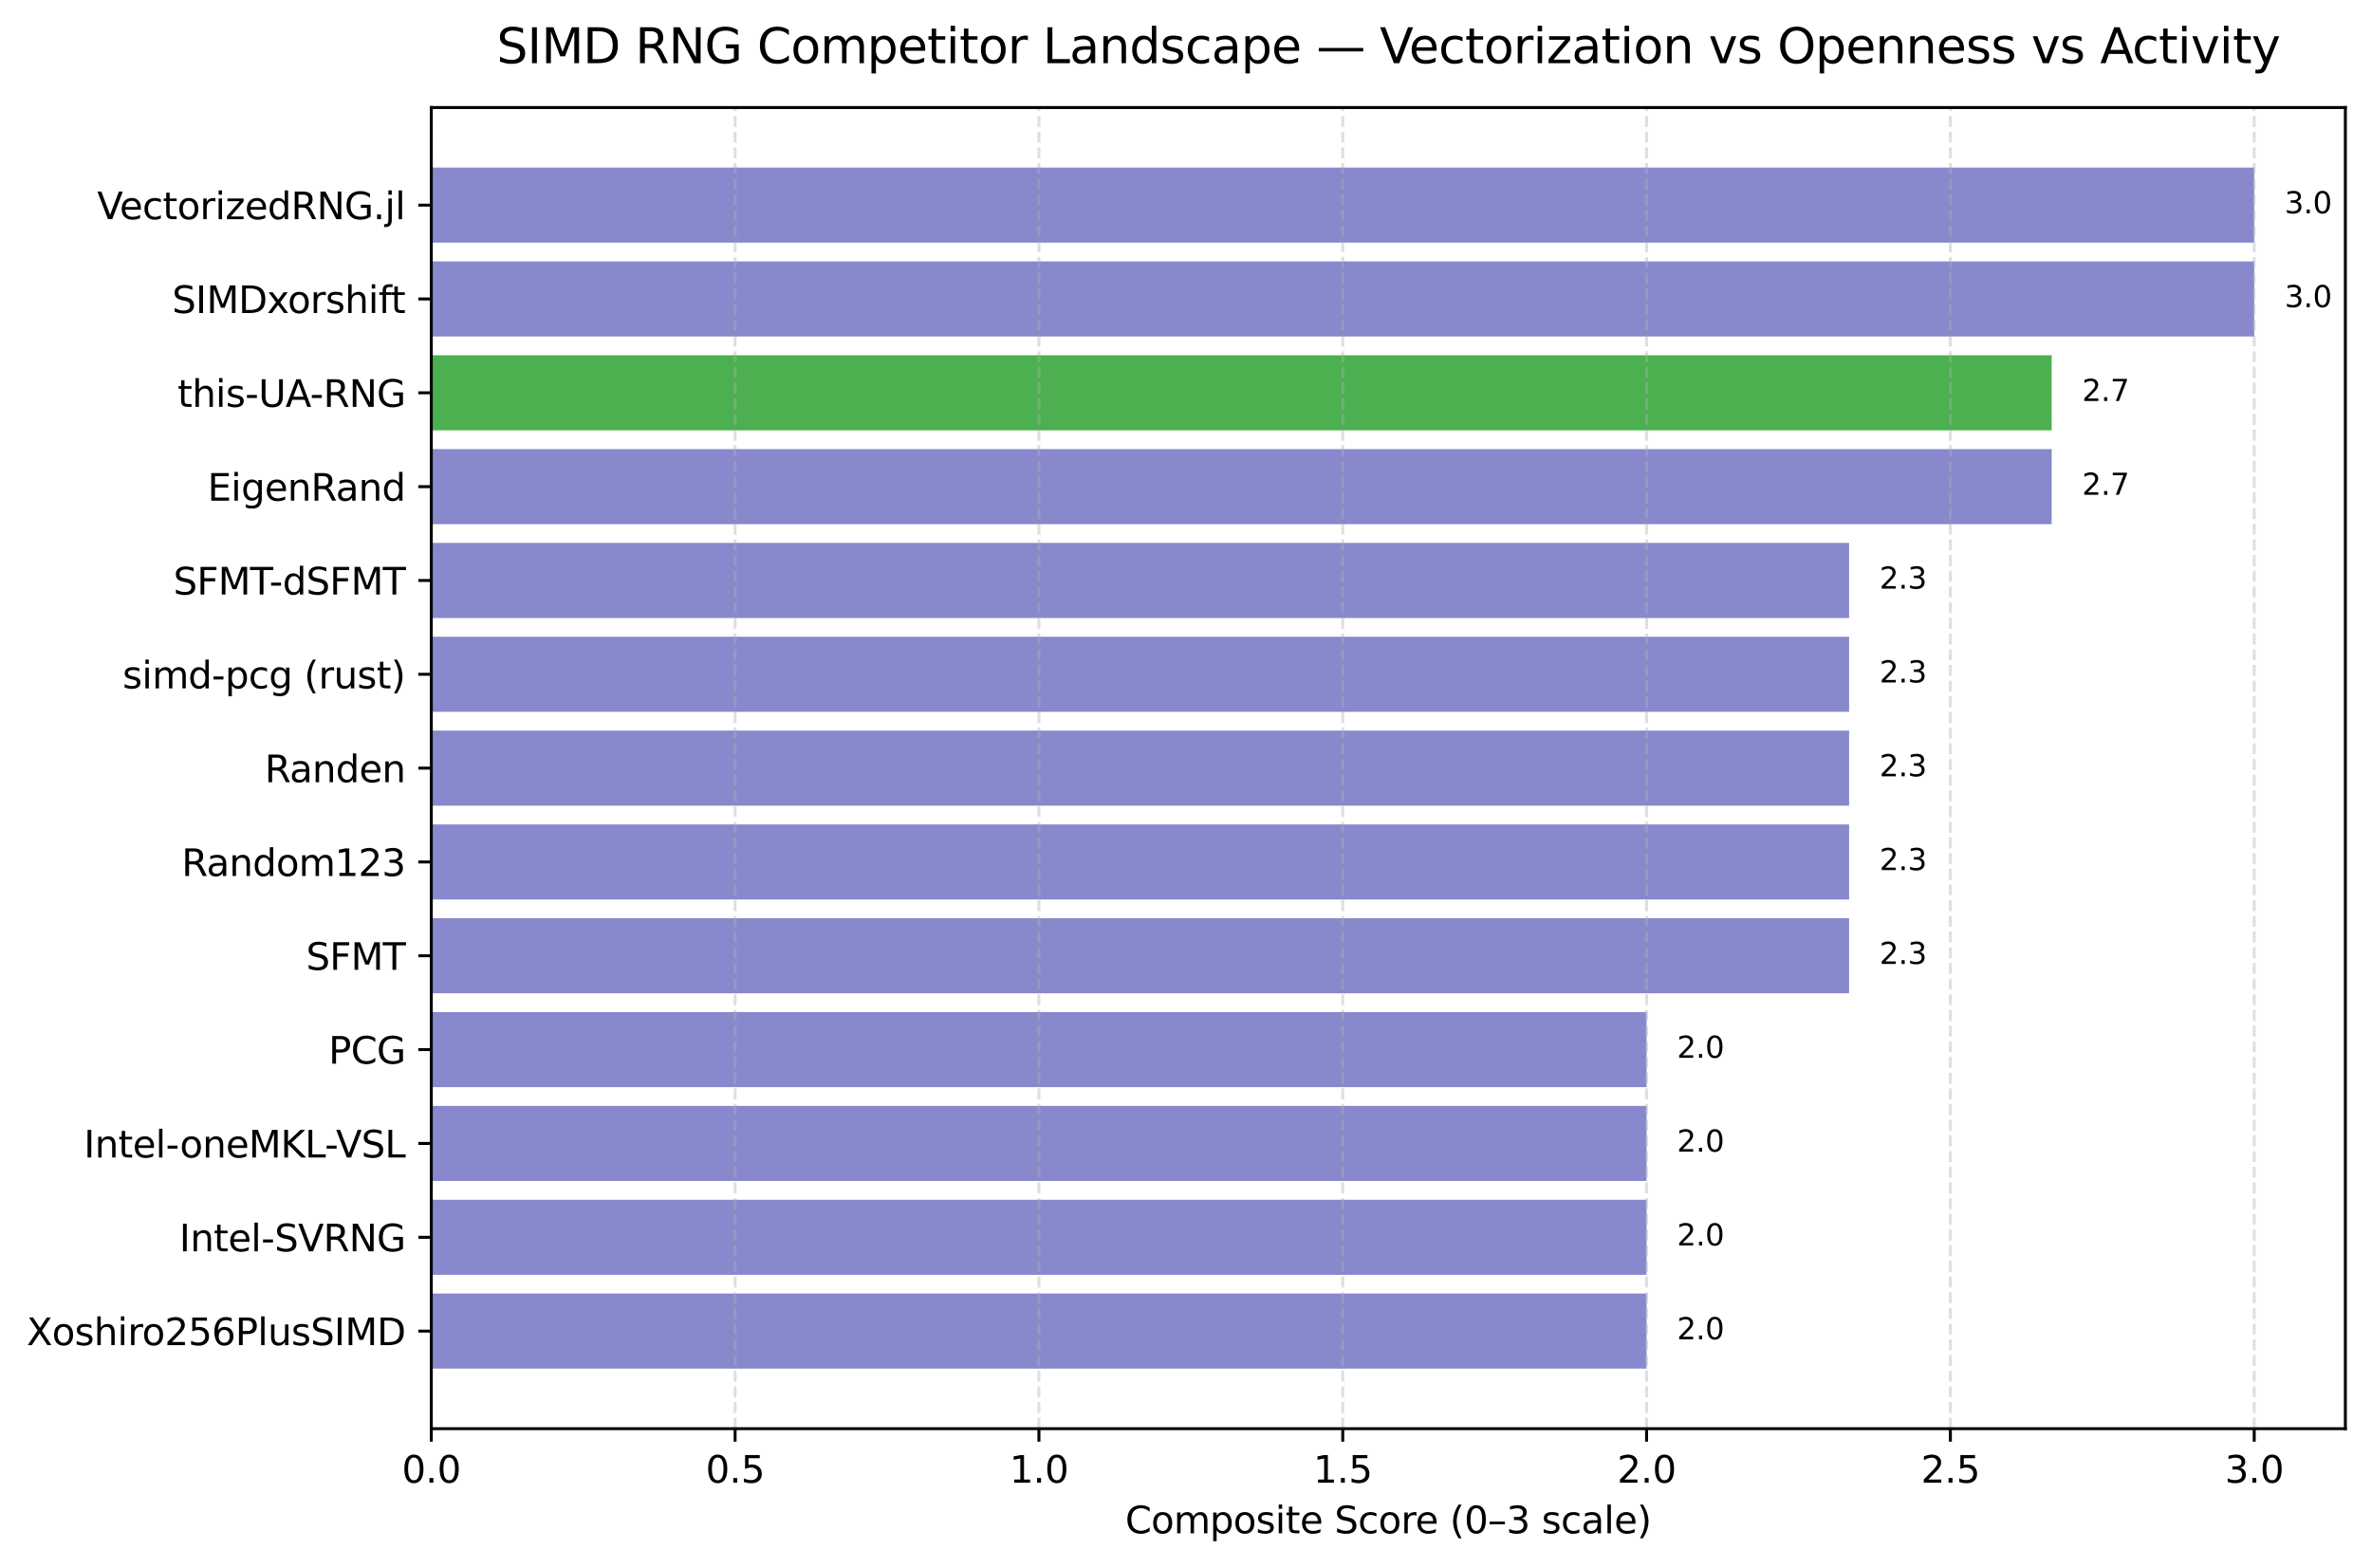 <?xml version="1.0" encoding="utf-8" standalone="no"?>
<!DOCTYPE svg PUBLIC "-//W3C//DTD SVG 1.1//EN"
  "http://www.w3.org/Graphics/SVG/1.1/DTD/svg11.dtd">
<svg xmlns:xlink="http://www.w3.org/1999/xlink" width="641.107pt" height="423.794pt" viewBox="0 0 641.107 423.794" xmlns="http://www.w3.org/2000/svg" version="1.1">
 <defs>
  <style type="text/css">*{stroke-linejoin: round; stroke-linecap: butt}</style>
 </defs>
 <g id="figure_1">
  <g id="patch_1">
   <path d="M 0 423.794 
L 641.107 423.794 
L 641.107 0 
L 0 0 
z
" style="fill: #ffffff"/>
  </g>
  <g id="axes_1">
   <g id="patch_2">
    <path d="M 116.567 386.238 
L 633.907 386.238 
L 633.907 29.078 
L 116.567 29.078 
z
" style="fill: #ffffff"/>
   </g>
   <g id="patch_3">
    <path d="M 116.567 370.003 
L 445.037 370.003 
L 445.037 349.71 
L 116.567 349.71 
z
" clip-path="url(#pe019b716e3)" style="fill: #8888cc"/>
   </g>
   <g id="patch_4">
    <path d="M 116.567 344.637 
L 445.037 344.637 
L 445.037 324.344 
L 116.567 324.344 
z
" clip-path="url(#pe019b716e3)" style="fill: #8888cc"/>
   </g>
   <g id="patch_5">
    <path d="M 116.567 319.27 
L 445.037 319.27 
L 445.037 298.977 
L 116.567 298.977 
z
" clip-path="url(#pe019b716e3)" style="fill: #8888cc"/>
   </g>
   <g id="patch_6">
    <path d="M 116.567 293.904 
L 445.037 293.904 
L 445.037 273.611 
L 116.567 273.611 
z
" clip-path="url(#pe019b716e3)" style="fill: #8888cc"/>
   </g>
   <g id="patch_7">
    <path d="M 116.567 268.538 
L 499.782 268.538 
L 499.782 248.244 
L 116.567 248.244 
z
" clip-path="url(#pe019b716e3)" style="fill: #8888cc"/>
   </g>
   <g id="patch_8">
    <path d="M 116.567 243.171 
L 499.782 243.171 
L 499.782 222.878 
L 116.567 222.878 
z
" clip-path="url(#pe019b716e3)" style="fill: #8888cc"/>
   </g>
   <g id="patch_9">
    <path d="M 116.567 217.805 
L 499.782 217.805 
L 499.782 197.511 
L 116.567 197.511 
z
" clip-path="url(#pe019b716e3)" style="fill: #8888cc"/>
   </g>
   <g id="patch_10">
    <path d="M 116.567 192.438 
L 499.782 192.438 
L 499.782 172.145 
L 116.567 172.145 
z
" clip-path="url(#pe019b716e3)" style="fill: #8888cc"/>
   </g>
   <g id="patch_11">
    <path d="M 116.567 167.072 
L 499.782 167.072 
L 499.782 146.778 
L 116.567 146.778 
z
" clip-path="url(#pe019b716e3)" style="fill: #8888cc"/>
   </g>
   <g id="patch_12">
    <path d="M 116.567 141.705 
L 554.527 141.705 
L 554.527 121.412 
L 116.567 121.412 
z
" clip-path="url(#pe019b716e3)" style="fill: #8888cc"/>
   </g>
   <g id="patch_13">
    <path d="M 116.567 116.339 
L 554.527 116.339 
L 554.527 96.045 
L 116.567 96.045 
z
" clip-path="url(#pe019b716e3)" style="fill: #4caf50"/>
   </g>
   <g id="patch_14">
    <path d="M 116.567 90.972 
L 609.272 90.972 
L 609.272 70.679 
L 116.567 70.679 
z
" clip-path="url(#pe019b716e3)" style="fill: #8888cc"/>
   </g>
   <g id="patch_15">
    <path d="M 116.567 65.606 
L 609.272 65.606 
L 609.272 45.313 
L 116.567 45.313 
z
" clip-path="url(#pe019b716e3)" style="fill: #8888cc"/>
   </g>
   <g id="matplotlib.axis_1">
    <g id="xtick_1">
     <g id="line2d_1">
      <path d="M 116.567 386.238 
L 116.567 29.078 
" clip-path="url(#pe019b716e3)" style="fill: none; stroke-dasharray: 2.96,1.28; stroke-dashoffset: 0; stroke: #b0b0b0; stroke-opacity: 0.4; stroke-width: 0.8"/>
     </g>
     <g id="line2d_2">
      <defs>
       <path id="m64409998f7" d="M 0 0 
L 0 3.5 
" style="stroke: #000000; stroke-width: 0.8"/>
      </defs>
      <g>
       <use xlink:href="#m64409998f7" x="116.567" y="386.238" style="stroke: #000000; stroke-width: 0.8"/>
      </g>
     </g>
     <g id="text_1">
      <!-- 0.0 -->
      <g transform="translate(108.616 400.836) scale(0.1 -0.1)">
       <defs>
        <path id="DejaVuSans-30" d="M 2034 4250 
Q 1547 4250 1301 3770 
Q 1056 3291 1056 2328 
Q 1056 1369 1301 889 
Q 1547 409 2034 409 
Q 2525 409 2770 889 
Q 3016 1369 3016 2328 
Q 3016 3291 2770 3770 
Q 2525 4250 2034 4250 
z
M 2034 4750 
Q 2819 4750 3233 4129 
Q 3647 3509 3647 2328 
Q 3647 1150 3233 529 
Q 2819 -91 2034 -91 
Q 1250 -91 836 529 
Q 422 1150 422 2328 
Q 422 3509 836 4129 
Q 1250 4750 2034 4750 
z
" transform="scale(0.016)"/>
        <path id="DejaVuSans-2e" d="M 684 794 
L 1344 794 
L 1344 0 
L 684 0 
L 684 794 
z
" transform="scale(0.016)"/>
       </defs>
       <use xlink:href="#DejaVuSans-30"/>
       <use xlink:href="#DejaVuSans-2e" transform="translate(63.623 0)"/>
       <use xlink:href="#DejaVuSans-30" transform="translate(95.41 0)"/>
      </g>
     </g>
    </g>
    <g id="xtick_2">
     <g id="line2d_3">
      <path d="M 198.685 386.238 
L 198.685 29.078 
" clip-path="url(#pe019b716e3)" style="fill: none; stroke-dasharray: 2.96,1.28; stroke-dashoffset: 0; stroke: #b0b0b0; stroke-opacity: 0.4; stroke-width: 0.8"/>
     </g>
     <g id="line2d_4">
      <g>
       <use xlink:href="#m64409998f7" x="198.685" y="386.238" style="stroke: #000000; stroke-width: 0.8"/>
      </g>
     </g>
     <g id="text_2">
      <!-- 0.5 -->
      <g transform="translate(190.733 400.836) scale(0.1 -0.1)">
       <defs>
        <path id="DejaVuSans-35" d="M 691 4666 
L 3169 4666 
L 3169 4134 
L 1269 4134 
L 1269 2991 
Q 1406 3038 1543 3061 
Q 1681 3084 1819 3084 
Q 2600 3084 3056 2656 
Q 3513 2228 3513 1497 
Q 3513 744 3044 326 
Q 2575 -91 1722 -91 
Q 1428 -91 1123 -41 
Q 819 9 494 109 
L 494 744 
Q 775 591 1075 516 
Q 1375 441 1709 441 
Q 2250 441 2565 725 
Q 2881 1009 2881 1497 
Q 2881 1984 2565 2268 
Q 2250 2553 1709 2553 
Q 1456 2553 1204 2497 
Q 953 2441 691 2322 
L 691 4666 
z
" transform="scale(0.016)"/>
       </defs>
       <use xlink:href="#DejaVuSans-30"/>
       <use xlink:href="#DejaVuSans-2e" transform="translate(63.623 0)"/>
       <use xlink:href="#DejaVuSans-35" transform="translate(95.41 0)"/>
      </g>
     </g>
    </g>
    <g id="xtick_3">
     <g id="line2d_5">
      <path d="M 280.802 386.238 
L 280.802 29.078 
" clip-path="url(#pe019b716e3)" style="fill: none; stroke-dasharray: 2.96,1.28; stroke-dashoffset: 0; stroke: #b0b0b0; stroke-opacity: 0.4; stroke-width: 0.8"/>
     </g>
     <g id="line2d_6">
      <g>
       <use xlink:href="#m64409998f7" x="280.802" y="386.238" style="stroke: #000000; stroke-width: 0.8"/>
      </g>
     </g>
     <g id="text_3">
      <!-- 1.0 -->
      <g transform="translate(272.851 400.836) scale(0.1 -0.1)">
       <defs>
        <path id="DejaVuSans-31" d="M 794 531 
L 1825 531 
L 1825 4091 
L 703 3866 
L 703 4441 
L 1819 4666 
L 2450 4666 
L 2450 531 
L 3481 531 
L 3481 0 
L 794 0 
L 794 531 
z
" transform="scale(0.016)"/>
       </defs>
       <use xlink:href="#DejaVuSans-31"/>
       <use xlink:href="#DejaVuSans-2e" transform="translate(63.623 0)"/>
       <use xlink:href="#DejaVuSans-30" transform="translate(95.41 0)"/>
      </g>
     </g>
    </g>
    <g id="xtick_4">
     <g id="line2d_7">
      <path d="M 362.92 386.238 
L 362.92 29.078 
" clip-path="url(#pe019b716e3)" style="fill: none; stroke-dasharray: 2.96,1.28; stroke-dashoffset: 0; stroke: #b0b0b0; stroke-opacity: 0.4; stroke-width: 0.8"/>
     </g>
     <g id="line2d_8">
      <g>
       <use xlink:href="#m64409998f7" x="362.92" y="386.238" style="stroke: #000000; stroke-width: 0.8"/>
      </g>
     </g>
     <g id="text_4">
      <!-- 1.5 -->
      <g transform="translate(354.968 400.836) scale(0.1 -0.1)">
       <use xlink:href="#DejaVuSans-31"/>
       <use xlink:href="#DejaVuSans-2e" transform="translate(63.623 0)"/>
       <use xlink:href="#DejaVuSans-35" transform="translate(95.41 0)"/>
      </g>
     </g>
    </g>
    <g id="xtick_5">
     <g id="line2d_9">
      <path d="M 445.037 386.238 
L 445.037 29.078 
" clip-path="url(#pe019b716e3)" style="fill: none; stroke-dasharray: 2.96,1.28; stroke-dashoffset: 0; stroke: #b0b0b0; stroke-opacity: 0.4; stroke-width: 0.8"/>
     </g>
     <g id="line2d_10">
      <g>
       <use xlink:href="#m64409998f7" x="445.037" y="386.238" style="stroke: #000000; stroke-width: 0.8"/>
      </g>
     </g>
     <g id="text_5">
      <!-- 2.0 -->
      <g transform="translate(437.085 400.836) scale(0.1 -0.1)">
       <defs>
        <path id="DejaVuSans-32" d="M 1228 531 
L 3431 531 
L 3431 0 
L 469 0 
L 469 531 
Q 828 903 1448 1529 
Q 2069 2156 2228 2338 
Q 2531 2678 2651 2914 
Q 2772 3150 2772 3378 
Q 2772 3750 2511 3984 
Q 2250 4219 1831 4219 
Q 1534 4219 1204 4116 
Q 875 4013 500 3803 
L 500 4441 
Q 881 4594 1212 4672 
Q 1544 4750 1819 4750 
Q 2544 4750 2975 4387 
Q 3406 4025 3406 3419 
Q 3406 3131 3298 2873 
Q 3191 2616 2906 2266 
Q 2828 2175 2409 1742 
Q 1991 1309 1228 531 
z
" transform="scale(0.016)"/>
       </defs>
       <use xlink:href="#DejaVuSans-32"/>
       <use xlink:href="#DejaVuSans-2e" transform="translate(63.623 0)"/>
       <use xlink:href="#DejaVuSans-30" transform="translate(95.41 0)"/>
      </g>
     </g>
    </g>
    <g id="xtick_6">
     <g id="line2d_11">
      <path d="M 527.154 386.238 
L 527.154 29.078 
" clip-path="url(#pe019b716e3)" style="fill: none; stroke-dasharray: 2.96,1.28; stroke-dashoffset: 0; stroke: #b0b0b0; stroke-opacity: 0.4; stroke-width: 0.8"/>
     </g>
     <g id="line2d_12">
      <g>
       <use xlink:href="#m64409998f7" x="527.154" y="386.238" style="stroke: #000000; stroke-width: 0.8"/>
      </g>
     </g>
     <g id="text_6">
      <!-- 2.5 -->
      <g transform="translate(519.203 400.836) scale(0.1 -0.1)">
       <use xlink:href="#DejaVuSans-32"/>
       <use xlink:href="#DejaVuSans-2e" transform="translate(63.623 0)"/>
       <use xlink:href="#DejaVuSans-35" transform="translate(95.41 0)"/>
      </g>
     </g>
    </g>
    <g id="xtick_7">
     <g id="line2d_13">
      <path d="M 609.272 386.238 
L 609.272 29.078 
" clip-path="url(#pe019b716e3)" style="fill: none; stroke-dasharray: 2.96,1.28; stroke-dashoffset: 0; stroke: #b0b0b0; stroke-opacity: 0.4; stroke-width: 0.8"/>
     </g>
     <g id="line2d_14">
      <g>
       <use xlink:href="#m64409998f7" x="609.272" y="386.238" style="stroke: #000000; stroke-width: 0.8"/>
      </g>
     </g>
     <g id="text_7">
      <!-- 3.0 -->
      <g transform="translate(601.32 400.836) scale(0.1 -0.1)">
       <defs>
        <path id="DejaVuSans-33" d="M 2597 2516 
Q 3050 2419 3304 2112 
Q 3559 1806 3559 1356 
Q 3559 666 3084 287 
Q 2609 -91 1734 -91 
Q 1441 -91 1130 -33 
Q 819 25 488 141 
L 488 750 
Q 750 597 1062 519 
Q 1375 441 1716 441 
Q 2309 441 2620 675 
Q 2931 909 2931 1356 
Q 2931 1769 2642 2001 
Q 2353 2234 1838 2234 
L 1294 2234 
L 1294 2753 
L 1863 2753 
Q 2328 2753 2575 2939 
Q 2822 3125 2822 3475 
Q 2822 3834 2567 4026 
Q 2313 4219 1838 4219 
Q 1578 4219 1281 4162 
Q 984 4106 628 3988 
L 628 4550 
Q 988 4650 1302 4700 
Q 1616 4750 1894 4750 
Q 2613 4750 3031 4423 
Q 3450 4097 3450 3541 
Q 3450 3153 3228 2886 
Q 3006 2619 2597 2516 
z
" transform="scale(0.016)"/>
       </defs>
       <use xlink:href="#DejaVuSans-33"/>
       <use xlink:href="#DejaVuSans-2e" transform="translate(63.623 0)"/>
       <use xlink:href="#DejaVuSans-30" transform="translate(95.41 0)"/>
      </g>
     </g>
    </g>
    <g id="text_8">
     <!-- Composite Score (0–3 scale) -->
     <g transform="translate(304.135 414.515) scale(0.1 -0.1)">
      <defs>
       <path id="DejaVuSans-43" d="M 4122 4306 
L 4122 3641 
Q 3803 3938 3442 4084 
Q 3081 4231 2675 4231 
Q 1875 4231 1450 3742 
Q 1025 3253 1025 2328 
Q 1025 1406 1450 917 
Q 1875 428 2675 428 
Q 3081 428 3442 575 
Q 3803 722 4122 1019 
L 4122 359 
Q 3791 134 3420 21 
Q 3050 -91 2638 -91 
Q 1578 -91 968 557 
Q 359 1206 359 2328 
Q 359 3453 968 4101 
Q 1578 4750 2638 4750 
Q 3056 4750 3426 4639 
Q 3797 4528 4122 4306 
z
" transform="scale(0.016)"/>
       <path id="DejaVuSans-6f" d="M 1959 3097 
Q 1497 3097 1228 2736 
Q 959 2375 959 1747 
Q 959 1119 1226 758 
Q 1494 397 1959 397 
Q 2419 397 2687 759 
Q 2956 1122 2956 1747 
Q 2956 2369 2687 2733 
Q 2419 3097 1959 3097 
z
M 1959 3584 
Q 2709 3584 3137 3096 
Q 3566 2609 3566 1747 
Q 3566 888 3137 398 
Q 2709 -91 1959 -91 
Q 1206 -91 779 398 
Q 353 888 353 1747 
Q 353 2609 779 3096 
Q 1206 3584 1959 3584 
z
" transform="scale(0.016)"/>
       <path id="DejaVuSans-6d" d="M 3328 2828 
Q 3544 3216 3844 3400 
Q 4144 3584 4550 3584 
Q 5097 3584 5394 3201 
Q 5691 2819 5691 2113 
L 5691 0 
L 5113 0 
L 5113 2094 
Q 5113 2597 4934 2840 
Q 4756 3084 4391 3084 
Q 3944 3084 3684 2787 
Q 3425 2491 3425 1978 
L 3425 0 
L 2847 0 
L 2847 2094 
Q 2847 2600 2669 2842 
Q 2491 3084 2119 3084 
Q 1678 3084 1418 2786 
Q 1159 2488 1159 1978 
L 1159 0 
L 581 0 
L 581 3500 
L 1159 3500 
L 1159 2956 
Q 1356 3278 1631 3431 
Q 1906 3584 2284 3584 
Q 2666 3584 2933 3390 
Q 3200 3197 3328 2828 
z
" transform="scale(0.016)"/>
       <path id="DejaVuSans-70" d="M 1159 525 
L 1159 -1331 
L 581 -1331 
L 581 3500 
L 1159 3500 
L 1159 2969 
Q 1341 3281 1617 3432 
Q 1894 3584 2278 3584 
Q 2916 3584 3314 3078 
Q 3713 2572 3713 1747 
Q 3713 922 3314 415 
Q 2916 -91 2278 -91 
Q 1894 -91 1617 61 
Q 1341 213 1159 525 
z
M 3116 1747 
Q 3116 2381 2855 2742 
Q 2594 3103 2138 3103 
Q 1681 3103 1420 2742 
Q 1159 2381 1159 1747 
Q 1159 1113 1420 752 
Q 1681 391 2138 391 
Q 2594 391 2855 752 
Q 3116 1113 3116 1747 
z
" transform="scale(0.016)"/>
       <path id="DejaVuSans-73" d="M 2834 3397 
L 2834 2853 
Q 2591 2978 2328 3040 
Q 2066 3103 1784 3103 
Q 1356 3103 1142 2972 
Q 928 2841 928 2578 
Q 928 2378 1081 2264 
Q 1234 2150 1697 2047 
L 1894 2003 
Q 2506 1872 2764 1633 
Q 3022 1394 3022 966 
Q 3022 478 2636 193 
Q 2250 -91 1575 -91 
Q 1294 -91 989 -36 
Q 684 19 347 128 
L 347 722 
Q 666 556 975 473 
Q 1284 391 1588 391 
Q 1994 391 2212 530 
Q 2431 669 2431 922 
Q 2431 1156 2273 1281 
Q 2116 1406 1581 1522 
L 1381 1569 
Q 847 1681 609 1914 
Q 372 2147 372 2553 
Q 372 3047 722 3315 
Q 1072 3584 1716 3584 
Q 2034 3584 2315 3537 
Q 2597 3491 2834 3397 
z
" transform="scale(0.016)"/>
       <path id="DejaVuSans-69" d="M 603 3500 
L 1178 3500 
L 1178 0 
L 603 0 
L 603 3500 
z
M 603 4863 
L 1178 4863 
L 1178 4134 
L 603 4134 
L 603 4863 
z
" transform="scale(0.016)"/>
       <path id="DejaVuSans-74" d="M 1172 4494 
L 1172 3500 
L 2356 3500 
L 2356 3053 
L 1172 3053 
L 1172 1153 
Q 1172 725 1289 603 
Q 1406 481 1766 481 
L 2356 481 
L 2356 0 
L 1766 0 
Q 1100 0 847 248 
Q 594 497 594 1153 
L 594 3053 
L 172 3053 
L 172 3500 
L 594 3500 
L 594 4494 
L 1172 4494 
z
" transform="scale(0.016)"/>
       <path id="DejaVuSans-65" d="M 3597 1894 
L 3597 1613 
L 953 1613 
Q 991 1019 1311 708 
Q 1631 397 2203 397 
Q 2534 397 2845 478 
Q 3156 559 3463 722 
L 3463 178 
Q 3153 47 2828 -22 
Q 2503 -91 2169 -91 
Q 1331 -91 842 396 
Q 353 884 353 1716 
Q 353 2575 817 3079 
Q 1281 3584 2069 3584 
Q 2775 3584 3186 3129 
Q 3597 2675 3597 1894 
z
M 3022 2063 
Q 3016 2534 2758 2815 
Q 2500 3097 2075 3097 
Q 1594 3097 1305 2825 
Q 1016 2553 972 2059 
L 3022 2063 
z
" transform="scale(0.016)"/>
       <path id="DejaVuSans-20" transform="scale(0.016)"/>
       <path id="DejaVuSans-53" d="M 3425 4513 
L 3425 3897 
Q 3066 4069 2747 4153 
Q 2428 4238 2131 4238 
Q 1616 4238 1336 4038 
Q 1056 3838 1056 3469 
Q 1056 3159 1242 3001 
Q 1428 2844 1947 2747 
L 2328 2669 
Q 3034 2534 3370 2195 
Q 3706 1856 3706 1288 
Q 3706 609 3251 259 
Q 2797 -91 1919 -91 
Q 1588 -91 1214 -16 
Q 841 59 441 206 
L 441 856 
Q 825 641 1194 531 
Q 1563 422 1919 422 
Q 2459 422 2753 634 
Q 3047 847 3047 1241 
Q 3047 1584 2836 1778 
Q 2625 1972 2144 2069 
L 1759 2144 
Q 1053 2284 737 2584 
Q 422 2884 422 3419 
Q 422 4038 858 4394 
Q 1294 4750 2059 4750 
Q 2388 4750 2728 4690 
Q 3069 4631 3425 4513 
z
" transform="scale(0.016)"/>
       <path id="DejaVuSans-63" d="M 3122 3366 
L 3122 2828 
Q 2878 2963 2633 3030 
Q 2388 3097 2138 3097 
Q 1578 3097 1268 2742 
Q 959 2388 959 1747 
Q 959 1106 1268 751 
Q 1578 397 2138 397 
Q 2388 397 2633 464 
Q 2878 531 3122 666 
L 3122 134 
Q 2881 22 2623 -34 
Q 2366 -91 2075 -91 
Q 1284 -91 818 406 
Q 353 903 353 1747 
Q 353 2603 823 3093 
Q 1294 3584 2113 3584 
Q 2378 3584 2631 3529 
Q 2884 3475 3122 3366 
z
" transform="scale(0.016)"/>
       <path id="DejaVuSans-72" d="M 2631 2963 
Q 2534 3019 2420 3045 
Q 2306 3072 2169 3072 
Q 1681 3072 1420 2755 
Q 1159 2438 1159 1844 
L 1159 0 
L 581 0 
L 581 3500 
L 1159 3500 
L 1159 2956 
Q 1341 3275 1631 3429 
Q 1922 3584 2338 3584 
Q 2397 3584 2469 3576 
Q 2541 3569 2628 3553 
L 2631 2963 
z
" transform="scale(0.016)"/>
       <path id="DejaVuSans-28" d="M 1984 4856 
Q 1566 4138 1362 3434 
Q 1159 2731 1159 2009 
Q 1159 1288 1364 580 
Q 1569 -128 1984 -844 
L 1484 -844 
Q 1016 -109 783 600 
Q 550 1309 550 2009 
Q 550 2706 781 3412 
Q 1013 4119 1484 4856 
L 1984 4856 
z
" transform="scale(0.016)"/>
       <path id="DejaVuSans-2013" d="M 313 1978 
L 2888 1978 
L 2888 1528 
L 313 1528 
L 313 1978 
z
" transform="scale(0.016)"/>
       <path id="DejaVuSans-61" d="M 2194 1759 
Q 1497 1759 1228 1600 
Q 959 1441 959 1056 
Q 959 750 1161 570 
Q 1363 391 1709 391 
Q 2188 391 2477 730 
Q 2766 1069 2766 1631 
L 2766 1759 
L 2194 1759 
z
M 3341 1997 
L 3341 0 
L 2766 0 
L 2766 531 
Q 2569 213 2275 61 
Q 1981 -91 1556 -91 
Q 1019 -91 701 211 
Q 384 513 384 1019 
Q 384 1609 779 1909 
Q 1175 2209 1959 2209 
L 2766 2209 
L 2766 2266 
Q 2766 2663 2505 2880 
Q 2244 3097 1772 3097 
Q 1472 3097 1187 3025 
Q 903 2953 641 2809 
L 641 3341 
Q 956 3463 1253 3523 
Q 1550 3584 1831 3584 
Q 2591 3584 2966 3190 
Q 3341 2797 3341 1997 
z
" transform="scale(0.016)"/>
       <path id="DejaVuSans-6c" d="M 603 4863 
L 1178 4863 
L 1178 0 
L 603 0 
L 603 4863 
z
" transform="scale(0.016)"/>
       <path id="DejaVuSans-29" d="M 513 4856 
L 1013 4856 
Q 1481 4119 1714 3412 
Q 1947 2706 1947 2009 
Q 1947 1309 1714 600 
Q 1481 -109 1013 -844 
L 513 -844 
Q 928 -128 1133 580 
Q 1338 1288 1338 2009 
Q 1338 2731 1133 3434 
Q 928 4138 513 4856 
z
" transform="scale(0.016)"/>
      </defs>
      <use xlink:href="#DejaVuSans-43"/>
      <use xlink:href="#DejaVuSans-6f" transform="translate(69.824 0)"/>
      <use xlink:href="#DejaVuSans-6d" transform="translate(131.006 0)"/>
      <use xlink:href="#DejaVuSans-70" transform="translate(228.418 0)"/>
      <use xlink:href="#DejaVuSans-6f" transform="translate(291.895 0)"/>
      <use xlink:href="#DejaVuSans-73" transform="translate(353.076 0)"/>
      <use xlink:href="#DejaVuSans-69" transform="translate(405.176 0)"/>
      <use xlink:href="#DejaVuSans-74" transform="translate(432.959 0)"/>
      <use xlink:href="#DejaVuSans-65" transform="translate(472.168 0)"/>
      <use xlink:href="#DejaVuSans-20" transform="translate(533.691 0)"/>
      <use xlink:href="#DejaVuSans-53" transform="translate(565.479 0)"/>
      <use xlink:href="#DejaVuSans-63" transform="translate(628.955 0)"/>
      <use xlink:href="#DejaVuSans-6f" transform="translate(683.936 0)"/>
      <use xlink:href="#DejaVuSans-72" transform="translate(745.117 0)"/>
      <use xlink:href="#DejaVuSans-65" transform="translate(783.98 0)"/>
      <use xlink:href="#DejaVuSans-20" transform="translate(845.504 0)"/>
      <use xlink:href="#DejaVuSans-28" transform="translate(877.291 0)"/>
      <use xlink:href="#DejaVuSans-30" transform="translate(916.305 0)"/>
      <use xlink:href="#DejaVuSans-2013" transform="translate(979.928 0)"/>
      <use xlink:href="#DejaVuSans-33" transform="translate(1029.928 0)"/>
      <use xlink:href="#DejaVuSans-20" transform="translate(1093.551 0)"/>
      <use xlink:href="#DejaVuSans-73" transform="translate(1125.338 0)"/>
      <use xlink:href="#DejaVuSans-63" transform="translate(1177.438 0)"/>
      <use xlink:href="#DejaVuSans-61" transform="translate(1232.418 0)"/>
      <use xlink:href="#DejaVuSans-6c" transform="translate(1293.697 0)"/>
      <use xlink:href="#DejaVuSans-65" transform="translate(1321.48 0)"/>
      <use xlink:href="#DejaVuSans-29" transform="translate(1383.004 0)"/>
     </g>
    </g>
   </g>
   <g id="matplotlib.axis_2">
    <g id="ytick_1">
     <g id="line2d_15">
      <defs>
       <path id="ma6d674ee28" d="M 0 0 
L -3.5 0 
" style="stroke: #000000; stroke-width: 0.8"/>
      </defs>
      <g>
       <use xlink:href="#ma6d674ee28" x="116.567" y="359.857" style="stroke: #000000; stroke-width: 0.8"/>
      </g>
     </g>
     <g id="text_9">
      <!-- Xoshiro256PlusSIMD -->
      <g transform="translate(7.2 363.656) scale(0.1 -0.1)">
       <defs>
        <path id="DejaVuSans-58" d="M 403 4666 
L 1081 4666 
L 2241 2931 
L 3406 4666 
L 4084 4666 
L 2584 2425 
L 4184 0 
L 3506 0 
L 2194 1984 
L 872 0 
L 191 0 
L 1856 2491 
L 403 4666 
z
" transform="scale(0.016)"/>
        <path id="DejaVuSans-68" d="M 3513 2113 
L 3513 0 
L 2938 0 
L 2938 2094 
Q 2938 2591 2744 2837 
Q 2550 3084 2163 3084 
Q 1697 3084 1428 2787 
Q 1159 2491 1159 1978 
L 1159 0 
L 581 0 
L 581 4863 
L 1159 4863 
L 1159 2956 
Q 1366 3272 1645 3428 
Q 1925 3584 2291 3584 
Q 2894 3584 3203 3211 
Q 3513 2838 3513 2113 
z
" transform="scale(0.016)"/>
        <path id="DejaVuSans-36" d="M 2113 2584 
Q 1688 2584 1439 2293 
Q 1191 2003 1191 1497 
Q 1191 994 1439 701 
Q 1688 409 2113 409 
Q 2538 409 2786 701 
Q 3034 994 3034 1497 
Q 3034 2003 2786 2293 
Q 2538 2584 2113 2584 
z
M 3366 4563 
L 3366 3988 
Q 3128 4100 2886 4159 
Q 2644 4219 2406 4219 
Q 1781 4219 1451 3797 
Q 1122 3375 1075 2522 
Q 1259 2794 1537 2939 
Q 1816 3084 2150 3084 
Q 2853 3084 3261 2657 
Q 3669 2231 3669 1497 
Q 3669 778 3244 343 
Q 2819 -91 2113 -91 
Q 1303 -91 875 529 
Q 447 1150 447 2328 
Q 447 3434 972 4092 
Q 1497 4750 2381 4750 
Q 2619 4750 2861 4703 
Q 3103 4656 3366 4563 
z
" transform="scale(0.016)"/>
        <path id="DejaVuSans-50" d="M 1259 4147 
L 1259 2394 
L 2053 2394 
Q 2494 2394 2734 2622 
Q 2975 2850 2975 3272 
Q 2975 3691 2734 3919 
Q 2494 4147 2053 4147 
L 1259 4147 
z
M 628 4666 
L 2053 4666 
Q 2838 4666 3239 4311 
Q 3641 3956 3641 3272 
Q 3641 2581 3239 2228 
Q 2838 1875 2053 1875 
L 1259 1875 
L 1259 0 
L 628 0 
L 628 4666 
z
" transform="scale(0.016)"/>
        <path id="DejaVuSans-75" d="M 544 1381 
L 544 3500 
L 1119 3500 
L 1119 1403 
Q 1119 906 1312 657 
Q 1506 409 1894 409 
Q 2359 409 2629 706 
Q 2900 1003 2900 1516 
L 2900 3500 
L 3475 3500 
L 3475 0 
L 2900 0 
L 2900 538 
Q 2691 219 2414 64 
Q 2138 -91 1772 -91 
Q 1169 -91 856 284 
Q 544 659 544 1381 
z
M 1991 3584 
L 1991 3584 
z
" transform="scale(0.016)"/>
        <path id="DejaVuSans-49" d="M 628 4666 
L 1259 4666 
L 1259 0 
L 628 0 
L 628 4666 
z
" transform="scale(0.016)"/>
        <path id="DejaVuSans-4d" d="M 628 4666 
L 1569 4666 
L 2759 1491 
L 3956 4666 
L 4897 4666 
L 4897 0 
L 4281 0 
L 4281 4097 
L 3078 897 
L 2444 897 
L 1241 4097 
L 1241 0 
L 628 0 
L 628 4666 
z
" transform="scale(0.016)"/>
        <path id="DejaVuSans-44" d="M 1259 4147 
L 1259 519 
L 2022 519 
Q 2988 519 3436 956 
Q 3884 1394 3884 2338 
Q 3884 3275 3436 3711 
Q 2988 4147 2022 4147 
L 1259 4147 
z
M 628 4666 
L 1925 4666 
Q 3281 4666 3915 4102 
Q 4550 3538 4550 2338 
Q 4550 1131 3912 565 
Q 3275 0 1925 0 
L 628 0 
L 628 4666 
z
" transform="scale(0.016)"/>
       </defs>
       <use xlink:href="#DejaVuSans-58"/>
       <use xlink:href="#DejaVuSans-6f" transform="translate(68.506 0)"/>
       <use xlink:href="#DejaVuSans-73" transform="translate(129.688 0)"/>
       <use xlink:href="#DejaVuSans-68" transform="translate(181.787 0)"/>
       <use xlink:href="#DejaVuSans-69" transform="translate(245.166 0)"/>
       <use xlink:href="#DejaVuSans-72" transform="translate(272.949 0)"/>
       <use xlink:href="#DejaVuSans-6f" transform="translate(311.812 0)"/>
       <use xlink:href="#DejaVuSans-32" transform="translate(372.994 0)"/>
       <use xlink:href="#DejaVuSans-35" transform="translate(436.617 0)"/>
       <use xlink:href="#DejaVuSans-36" transform="translate(500.24 0)"/>
       <use xlink:href="#DejaVuSans-50" transform="translate(563.863 0)"/>
       <use xlink:href="#DejaVuSans-6c" transform="translate(624.166 0)"/>
       <use xlink:href="#DejaVuSans-75" transform="translate(651.949 0)"/>
       <use xlink:href="#DejaVuSans-73" transform="translate(715.328 0)"/>
       <use xlink:href="#DejaVuSans-53" transform="translate(767.428 0)"/>
       <use xlink:href="#DejaVuSans-49" transform="translate(830.904 0)"/>
       <use xlink:href="#DejaVuSans-4d" transform="translate(860.396 0)"/>
       <use xlink:href="#DejaVuSans-44" transform="translate(946.676 0)"/>
      </g>
     </g>
    </g>
    <g id="ytick_2">
     <g id="line2d_16">
      <g>
       <use xlink:href="#ma6d674ee28" x="116.567" y="334.49" style="stroke: #000000; stroke-width: 0.8"/>
      </g>
     </g>
     <g id="text_10">
      <!-- Intel-SVRNG -->
      <g transform="translate(48.453 338.29) scale(0.1 -0.1)">
       <defs>
        <path id="DejaVuSans-6e" d="M 3513 2113 
L 3513 0 
L 2938 0 
L 2938 2094 
Q 2938 2591 2744 2837 
Q 2550 3084 2163 3084 
Q 1697 3084 1428 2787 
Q 1159 2491 1159 1978 
L 1159 0 
L 581 0 
L 581 3500 
L 1159 3500 
L 1159 2956 
Q 1366 3272 1645 3428 
Q 1925 3584 2291 3584 
Q 2894 3584 3203 3211 
Q 3513 2838 3513 2113 
z
" transform="scale(0.016)"/>
        <path id="DejaVuSans-2d" d="M 313 2009 
L 1997 2009 
L 1997 1497 
L 313 1497 
L 313 2009 
z
" transform="scale(0.016)"/>
        <path id="DejaVuSans-56" d="M 1831 0 
L 50 4666 
L 709 4666 
L 2188 738 
L 3669 4666 
L 4325 4666 
L 2547 0 
L 1831 0 
z
" transform="scale(0.016)"/>
        <path id="DejaVuSans-52" d="M 2841 2188 
Q 3044 2119 3236 1894 
Q 3428 1669 3622 1275 
L 4263 0 
L 3584 0 
L 2988 1197 
Q 2756 1666 2539 1819 
Q 2322 1972 1947 1972 
L 1259 1972 
L 1259 0 
L 628 0 
L 628 4666 
L 2053 4666 
Q 2853 4666 3247 4331 
Q 3641 3997 3641 3322 
Q 3641 2881 3436 2590 
Q 3231 2300 2841 2188 
z
M 1259 4147 
L 1259 2491 
L 2053 2491 
Q 2509 2491 2742 2702 
Q 2975 2913 2975 3322 
Q 2975 3731 2742 3939 
Q 2509 4147 2053 4147 
L 1259 4147 
z
" transform="scale(0.016)"/>
        <path id="DejaVuSans-4e" d="M 628 4666 
L 1478 4666 
L 3547 763 
L 3547 4666 
L 4159 4666 
L 4159 0 
L 3309 0 
L 1241 3903 
L 1241 0 
L 628 0 
L 628 4666 
z
" transform="scale(0.016)"/>
        <path id="DejaVuSans-47" d="M 3809 666 
L 3809 1919 
L 2778 1919 
L 2778 2438 
L 4434 2438 
L 4434 434 
Q 4069 175 3628 42 
Q 3188 -91 2688 -91 
Q 1594 -91 976 548 
Q 359 1188 359 2328 
Q 359 3472 976 4111 
Q 1594 4750 2688 4750 
Q 3144 4750 3555 4637 
Q 3966 4525 4313 4306 
L 4313 3634 
Q 3963 3931 3569 4081 
Q 3175 4231 2741 4231 
Q 1884 4231 1454 3753 
Q 1025 3275 1025 2328 
Q 1025 1384 1454 906 
Q 1884 428 2741 428 
Q 3075 428 3337 486 
Q 3600 544 3809 666 
z
" transform="scale(0.016)"/>
       </defs>
       <use xlink:href="#DejaVuSans-49"/>
       <use xlink:href="#DejaVuSans-6e" transform="translate(29.492 0)"/>
       <use xlink:href="#DejaVuSans-74" transform="translate(92.871 0)"/>
       <use xlink:href="#DejaVuSans-65" transform="translate(132.08 0)"/>
       <use xlink:href="#DejaVuSans-6c" transform="translate(193.604 0)"/>
       <use xlink:href="#DejaVuSans-2d" transform="translate(221.387 0)"/>
       <use xlink:href="#DejaVuSans-53" transform="translate(257.471 0)"/>
       <use xlink:href="#DejaVuSans-56" transform="translate(320.947 0)"/>
       <use xlink:href="#DejaVuSans-52" transform="translate(389.355 0)"/>
       <use xlink:href="#DejaVuSans-4e" transform="translate(458.838 0)"/>
       <use xlink:href="#DejaVuSans-47" transform="translate(533.643 0)"/>
      </g>
     </g>
    </g>
    <g id="ytick_3">
     <g id="line2d_17">
      <g>
       <use xlink:href="#ma6d674ee28" x="116.567" y="309.124" style="stroke: #000000; stroke-width: 0.8"/>
      </g>
     </g>
     <g id="text_11">
      <!-- Intel-oneMKL-VSL -->
      <g transform="translate(22.659 312.923) scale(0.1 -0.1)">
       <defs>
        <path id="DejaVuSans-4b" d="M 628 4666 
L 1259 4666 
L 1259 2694 
L 3353 4666 
L 4166 4666 
L 1850 2491 
L 4331 0 
L 3500 0 
L 1259 2247 
L 1259 0 
L 628 0 
L 628 4666 
z
" transform="scale(0.016)"/>
        <path id="DejaVuSans-4c" d="M 628 4666 
L 1259 4666 
L 1259 531 
L 3531 531 
L 3531 0 
L 628 0 
L 628 4666 
z
" transform="scale(0.016)"/>
       </defs>
       <use xlink:href="#DejaVuSans-49"/>
       <use xlink:href="#DejaVuSans-6e" transform="translate(29.492 0)"/>
       <use xlink:href="#DejaVuSans-74" transform="translate(92.871 0)"/>
       <use xlink:href="#DejaVuSans-65" transform="translate(132.08 0)"/>
       <use xlink:href="#DejaVuSans-6c" transform="translate(193.604 0)"/>
       <use xlink:href="#DejaVuSans-2d" transform="translate(221.387 0)"/>
       <use xlink:href="#DejaVuSans-6f" transform="translate(259.346 0)"/>
       <use xlink:href="#DejaVuSans-6e" transform="translate(320.527 0)"/>
       <use xlink:href="#DejaVuSans-65" transform="translate(383.906 0)"/>
       <use xlink:href="#DejaVuSans-4d" transform="translate(445.43 0)"/>
       <use xlink:href="#DejaVuSans-4b" transform="translate(531.709 0)"/>
       <use xlink:href="#DejaVuSans-4c" transform="translate(597.285 0)"/>
       <use xlink:href="#DejaVuSans-2d" transform="translate(651.248 0)"/>
       <use xlink:href="#DejaVuSans-56" transform="translate(681.457 0)"/>
       <use xlink:href="#DejaVuSans-53" transform="translate(749.865 0)"/>
       <use xlink:href="#DejaVuSans-4c" transform="translate(813.342 0)"/>
      </g>
     </g>
    </g>
    <g id="ytick_4">
     <g id="line2d_18">
      <g>
       <use xlink:href="#ma6d674ee28" x="116.567" y="283.757" style="stroke: #000000; stroke-width: 0.8"/>
      </g>
     </g>
     <g id="text_12">
      <!-- PCG -->
      <g transform="translate(88.806 287.557) scale(0.1 -0.1)">
       <use xlink:href="#DejaVuSans-50"/>
       <use xlink:href="#DejaVuSans-43" transform="translate(60.303 0)"/>
       <use xlink:href="#DejaVuSans-47" transform="translate(130.127 0)"/>
      </g>
     </g>
    </g>
    <g id="ytick_5">
     <g id="line2d_19">
      <g>
       <use xlink:href="#ma6d674ee28" x="116.567" y="258.391" style="stroke: #000000; stroke-width: 0.8"/>
      </g>
     </g>
     <g id="text_13">
      <!-- SFMT -->
      <g transform="translate(82.731 262.19) scale(0.1 -0.1)">
       <defs>
        <path id="DejaVuSans-46" d="M 628 4666 
L 3309 4666 
L 3309 4134 
L 1259 4134 
L 1259 2759 
L 3109 2759 
L 3109 2228 
L 1259 2228 
L 1259 0 
L 628 0 
L 628 4666 
z
" transform="scale(0.016)"/>
        <path id="DejaVuSans-54" d="M -19 4666 
L 3928 4666 
L 3928 4134 
L 2272 4134 
L 2272 0 
L 1638 0 
L 1638 4134 
L -19 4134 
L -19 4666 
z
" transform="scale(0.016)"/>
       </defs>
       <use xlink:href="#DejaVuSans-53"/>
       <use xlink:href="#DejaVuSans-46" transform="translate(63.477 0)"/>
       <use xlink:href="#DejaVuSans-4d" transform="translate(120.996 0)"/>
       <use xlink:href="#DejaVuSans-54" transform="translate(207.275 0)"/>
      </g>
     </g>
    </g>
    <g id="ytick_6">
     <g id="line2d_20">
      <g>
       <use xlink:href="#ma6d674ee28" x="116.567" y="233.024" style="stroke: #000000; stroke-width: 0.8"/>
      </g>
     </g>
     <g id="text_14">
      <!-- Random123 -->
      <g transform="translate(49.083 236.824) scale(0.1 -0.1)">
       <defs>
        <path id="DejaVuSans-64" d="M 2906 2969 
L 2906 4863 
L 3481 4863 
L 3481 0 
L 2906 0 
L 2906 525 
Q 2725 213 2448 61 
Q 2172 -91 1784 -91 
Q 1150 -91 751 415 
Q 353 922 353 1747 
Q 353 2572 751 3078 
Q 1150 3584 1784 3584 
Q 2172 3584 2448 3432 
Q 2725 3281 2906 2969 
z
M 947 1747 
Q 947 1113 1208 752 
Q 1469 391 1925 391 
Q 2381 391 2643 752 
Q 2906 1113 2906 1747 
Q 2906 2381 2643 2742 
Q 2381 3103 1925 3103 
Q 1469 3103 1208 2742 
Q 947 2381 947 1747 
z
" transform="scale(0.016)"/>
       </defs>
       <use xlink:href="#DejaVuSans-52"/>
       <use xlink:href="#DejaVuSans-61" transform="translate(67.232 0)"/>
       <use xlink:href="#DejaVuSans-6e" transform="translate(128.512 0)"/>
       <use xlink:href="#DejaVuSans-64" transform="translate(191.891 0)"/>
       <use xlink:href="#DejaVuSans-6f" transform="translate(255.367 0)"/>
       <use xlink:href="#DejaVuSans-6d" transform="translate(316.549 0)"/>
       <use xlink:href="#DejaVuSans-31" transform="translate(413.961 0)"/>
       <use xlink:href="#DejaVuSans-32" transform="translate(477.584 0)"/>
       <use xlink:href="#DejaVuSans-33" transform="translate(541.207 0)"/>
      </g>
     </g>
    </g>
    <g id="ytick_7">
     <g id="line2d_21">
      <g>
       <use xlink:href="#ma6d674ee28" x="116.567" y="207.658" style="stroke: #000000; stroke-width: 0.8"/>
      </g>
     </g>
     <g id="text_15">
      <!-- Randen -->
      <g transform="translate(71.539 211.457) scale(0.1 -0.1)">
       <use xlink:href="#DejaVuSans-52"/>
       <use xlink:href="#DejaVuSans-61" transform="translate(67.232 0)"/>
       <use xlink:href="#DejaVuSans-6e" transform="translate(128.512 0)"/>
       <use xlink:href="#DejaVuSans-64" transform="translate(191.891 0)"/>
       <use xlink:href="#DejaVuSans-65" transform="translate(255.367 0)"/>
       <use xlink:href="#DejaVuSans-6e" transform="translate(316.891 0)"/>
      </g>
     </g>
    </g>
    <g id="ytick_8">
     <g id="line2d_22">
      <g>
       <use xlink:href="#ma6d674ee28" x="116.567" y="182.291" style="stroke: #000000; stroke-width: 0.8"/>
      </g>
     </g>
     <g id="text_16">
      <!-- simd-pcg (rust) -->
      <g transform="translate(33.128 186.091) scale(0.1 -0.1)">
       <defs>
        <path id="DejaVuSans-67" d="M 2906 1791 
Q 2906 2416 2648 2759 
Q 2391 3103 1925 3103 
Q 1463 3103 1205 2759 
Q 947 2416 947 1791 
Q 947 1169 1205 825 
Q 1463 481 1925 481 
Q 2391 481 2648 825 
Q 2906 1169 2906 1791 
z
M 3481 434 
Q 3481 -459 3084 -895 
Q 2688 -1331 1869 -1331 
Q 1566 -1331 1297 -1286 
Q 1028 -1241 775 -1147 
L 775 -588 
Q 1028 -725 1275 -790 
Q 1522 -856 1778 -856 
Q 2344 -856 2625 -561 
Q 2906 -266 2906 331 
L 2906 616 
Q 2728 306 2450 153 
Q 2172 0 1784 0 
Q 1141 0 747 490 
Q 353 981 353 1791 
Q 353 2603 747 3093 
Q 1141 3584 1784 3584 
Q 2172 3584 2450 3431 
Q 2728 3278 2906 2969 
L 2906 3500 
L 3481 3500 
L 3481 434 
z
" transform="scale(0.016)"/>
       </defs>
       <use xlink:href="#DejaVuSans-73"/>
       <use xlink:href="#DejaVuSans-69" transform="translate(52.1 0)"/>
       <use xlink:href="#DejaVuSans-6d" transform="translate(79.883 0)"/>
       <use xlink:href="#DejaVuSans-64" transform="translate(177.295 0)"/>
       <use xlink:href="#DejaVuSans-2d" transform="translate(240.771 0)"/>
       <use xlink:href="#DejaVuSans-70" transform="translate(276.855 0)"/>
       <use xlink:href="#DejaVuSans-63" transform="translate(340.332 0)"/>
       <use xlink:href="#DejaVuSans-67" transform="translate(395.312 0)"/>
       <use xlink:href="#DejaVuSans-20" transform="translate(458.789 0)"/>
       <use xlink:href="#DejaVuSans-28" transform="translate(490.576 0)"/>
       <use xlink:href="#DejaVuSans-72" transform="translate(529.59 0)"/>
       <use xlink:href="#DejaVuSans-75" transform="translate(570.703 0)"/>
       <use xlink:href="#DejaVuSans-73" transform="translate(634.082 0)"/>
       <use xlink:href="#DejaVuSans-74" transform="translate(686.182 0)"/>
       <use xlink:href="#DejaVuSans-29" transform="translate(725.391 0)"/>
      </g>
     </g>
    </g>
    <g id="ytick_9">
     <g id="line2d_23">
      <g>
       <use xlink:href="#ma6d674ee28" x="116.567" y="156.925" style="stroke: #000000; stroke-width: 0.8"/>
      </g>
     </g>
     <g id="text_17">
      <!-- SFMT-dSFMT -->
      <g transform="translate(46.852 160.724) scale(0.1 -0.1)">
       <use xlink:href="#DejaVuSans-53"/>
       <use xlink:href="#DejaVuSans-46" transform="translate(63.477 0)"/>
       <use xlink:href="#DejaVuSans-4d" transform="translate(120.996 0)"/>
       <use xlink:href="#DejaVuSans-54" transform="translate(207.275 0)"/>
       <use xlink:href="#DejaVuSans-2d" transform="translate(259.234 0)"/>
       <use xlink:href="#DejaVuSans-64" transform="translate(295.318 0)"/>
       <use xlink:href="#DejaVuSans-53" transform="translate(358.795 0)"/>
       <use xlink:href="#DejaVuSans-46" transform="translate(422.271 0)"/>
       <use xlink:href="#DejaVuSans-4d" transform="translate(479.791 0)"/>
       <use xlink:href="#DejaVuSans-54" transform="translate(566.07 0)"/>
      </g>
     </g>
    </g>
    <g id="ytick_10">
     <g id="line2d_24">
      <g>
       <use xlink:href="#ma6d674ee28" x="116.567" y="131.559" style="stroke: #000000; stroke-width: 0.8"/>
      </g>
     </g>
     <g id="text_18">
      <!-- EigenRand -->
      <g transform="translate(56.094 135.358) scale(0.1 -0.1)">
       <defs>
        <path id="DejaVuSans-45" d="M 628 4666 
L 3578 4666 
L 3578 4134 
L 1259 4134 
L 1259 2753 
L 3481 2753 
L 3481 2222 
L 1259 2222 
L 1259 531 
L 3634 531 
L 3634 0 
L 628 0 
L 628 4666 
z
" transform="scale(0.016)"/>
       </defs>
       <use xlink:href="#DejaVuSans-45"/>
       <use xlink:href="#DejaVuSans-69" transform="translate(63.184 0)"/>
       <use xlink:href="#DejaVuSans-67" transform="translate(90.967 0)"/>
       <use xlink:href="#DejaVuSans-65" transform="translate(154.443 0)"/>
       <use xlink:href="#DejaVuSans-6e" transform="translate(215.967 0)"/>
       <use xlink:href="#DejaVuSans-52" transform="translate(279.346 0)"/>
       <use xlink:href="#DejaVuSans-61" transform="translate(346.578 0)"/>
       <use xlink:href="#DejaVuSans-6e" transform="translate(407.857 0)"/>
       <use xlink:href="#DejaVuSans-64" transform="translate(471.236 0)"/>
      </g>
     </g>
    </g>
    <g id="ytick_11">
     <g id="line2d_25">
      <g>
       <use xlink:href="#ma6d674ee28" x="116.567" y="106.192" style="stroke: #000000; stroke-width: 0.8"/>
      </g>
     </g>
     <g id="text_19">
      <!-- this-UA-RNG -->
      <g transform="translate(47.994 109.991) scale(0.1 -0.1)">
       <defs>
        <path id="DejaVuSans-55" d="M 556 4666 
L 1191 4666 
L 1191 1831 
Q 1191 1081 1462 751 
Q 1734 422 2344 422 
Q 2950 422 3222 751 
Q 3494 1081 3494 1831 
L 3494 4666 
L 4128 4666 
L 4128 1753 
Q 4128 841 3676 375 
Q 3225 -91 2344 -91 
Q 1459 -91 1007 375 
Q 556 841 556 1753 
L 556 4666 
z
" transform="scale(0.016)"/>
        <path id="DejaVuSans-41" d="M 2188 4044 
L 1331 1722 
L 3047 1722 
L 2188 4044 
z
M 1831 4666 
L 2547 4666 
L 4325 0 
L 3669 0 
L 3244 1197 
L 1141 1197 
L 716 0 
L 50 0 
L 1831 4666 
z
" transform="scale(0.016)"/>
       </defs>
       <use xlink:href="#DejaVuSans-74"/>
       <use xlink:href="#DejaVuSans-68" transform="translate(39.209 0)"/>
       <use xlink:href="#DejaVuSans-69" transform="translate(102.588 0)"/>
       <use xlink:href="#DejaVuSans-73" transform="translate(130.371 0)"/>
       <use xlink:href="#DejaVuSans-2d" transform="translate(182.471 0)"/>
       <use xlink:href="#DejaVuSans-55" transform="translate(218.555 0)"/>
       <use xlink:href="#DejaVuSans-41" transform="translate(291.748 0)"/>
       <use xlink:href="#DejaVuSans-2d" transform="translate(357.906 0)"/>
       <use xlink:href="#DejaVuSans-52" transform="translate(393.99 0)"/>
       <use xlink:href="#DejaVuSans-4e" transform="translate(463.473 0)"/>
       <use xlink:href="#DejaVuSans-47" transform="translate(538.277 0)"/>
      </g>
     </g>
    </g>
    <g id="ytick_12">
     <g id="line2d_26">
      <g>
       <use xlink:href="#ma6d674ee28" x="116.567" y="80.826" style="stroke: #000000; stroke-width: 0.8"/>
      </g>
     </g>
     <g id="text_20">
      <!-- SIMDxorshift -->
      <g transform="translate(46.514 84.625) scale(0.1 -0.1)">
       <defs>
        <path id="DejaVuSans-78" d="M 3513 3500 
L 2247 1797 
L 3578 0 
L 2900 0 
L 1881 1375 
L 863 0 
L 184 0 
L 1544 1831 
L 300 3500 
L 978 3500 
L 1906 2253 
L 2834 3500 
L 3513 3500 
z
" transform="scale(0.016)"/>
        <path id="DejaVuSans-66" d="M 2375 4863 
L 2375 4384 
L 1825 4384 
Q 1516 4384 1395 4259 
Q 1275 4134 1275 3809 
L 1275 3500 
L 2222 3500 
L 2222 3053 
L 1275 3053 
L 1275 0 
L 697 0 
L 697 3053 
L 147 3053 
L 147 3500 
L 697 3500 
L 697 3744 
Q 697 4328 969 4595 
Q 1241 4863 1831 4863 
L 2375 4863 
z
" transform="scale(0.016)"/>
       </defs>
       <use xlink:href="#DejaVuSans-53"/>
       <use xlink:href="#DejaVuSans-49" transform="translate(63.477 0)"/>
       <use xlink:href="#DejaVuSans-4d" transform="translate(92.969 0)"/>
       <use xlink:href="#DejaVuSans-44" transform="translate(179.248 0)"/>
       <use xlink:href="#DejaVuSans-78" transform="translate(256.25 0)"/>
       <use xlink:href="#DejaVuSans-6f" transform="translate(312.305 0)"/>
       <use xlink:href="#DejaVuSans-72" transform="translate(373.486 0)"/>
       <use xlink:href="#DejaVuSans-73" transform="translate(414.6 0)"/>
       <use xlink:href="#DejaVuSans-68" transform="translate(466.699 0)"/>
       <use xlink:href="#DejaVuSans-69" transform="translate(530.078 0)"/>
       <use xlink:href="#DejaVuSans-66" transform="translate(557.861 0)"/>
       <use xlink:href="#DejaVuSans-74" transform="translate(591.316 0)"/>
      </g>
     </g>
    </g>
    <g id="ytick_13">
     <g id="line2d_27">
      <g>
       <use xlink:href="#ma6d674ee28" x="116.567" y="55.459" style="stroke: #000000; stroke-width: 0.8"/>
      </g>
     </g>
     <g id="text_21">
      <!-- VectorizedRNG.jl -->
      <g transform="translate(26.259 59.258) scale(0.1 -0.1)">
       <defs>
        <path id="DejaVuSans-7a" d="M 353 3500 
L 3084 3500 
L 3084 2975 
L 922 459 
L 3084 459 
L 3084 0 
L 275 0 
L 275 525 
L 2438 3041 
L 353 3041 
L 353 3500 
z
" transform="scale(0.016)"/>
        <path id="DejaVuSans-6a" d="M 603 3500 
L 1178 3500 
L 1178 -63 
Q 1178 -731 923 -1031 
Q 669 -1331 103 -1331 
L -116 -1331 
L -116 -844 
L 38 -844 
Q 366 -844 484 -692 
Q 603 -541 603 -63 
L 603 3500 
z
M 603 4863 
L 1178 4863 
L 1178 4134 
L 603 4134 
L 603 4863 
z
" transform="scale(0.016)"/>
       </defs>
       <use xlink:href="#DejaVuSans-56"/>
       <use xlink:href="#DejaVuSans-65" transform="translate(60.658 0)"/>
       <use xlink:href="#DejaVuSans-63" transform="translate(122.182 0)"/>
       <use xlink:href="#DejaVuSans-74" transform="translate(177.162 0)"/>
       <use xlink:href="#DejaVuSans-6f" transform="translate(216.371 0)"/>
       <use xlink:href="#DejaVuSans-72" transform="translate(277.553 0)"/>
       <use xlink:href="#DejaVuSans-69" transform="translate(318.666 0)"/>
       <use xlink:href="#DejaVuSans-7a" transform="translate(346.449 0)"/>
       <use xlink:href="#DejaVuSans-65" transform="translate(398.939 0)"/>
       <use xlink:href="#DejaVuSans-64" transform="translate(460.463 0)"/>
       <use xlink:href="#DejaVuSans-52" transform="translate(523.939 0)"/>
       <use xlink:href="#DejaVuSans-4e" transform="translate(593.422 0)"/>
       <use xlink:href="#DejaVuSans-47" transform="translate(668.227 0)"/>
       <use xlink:href="#DejaVuSans-2e" transform="translate(745.717 0)"/>
       <use xlink:href="#DejaVuSans-6a" transform="translate(777.504 0)"/>
       <use xlink:href="#DejaVuSans-6c" transform="translate(805.287 0)"/>
      </g>
     </g>
    </g>
   </g>
   <g id="patch_16">
    <path d="M 116.567 386.238 
L 116.567 29.078 
" style="fill: none; stroke: #000000; stroke-width: 0.8; stroke-linejoin: miter; stroke-linecap: square"/>
   </g>
   <g id="patch_17">
    <path d="M 633.907 386.238 
L 633.907 29.078 
" style="fill: none; stroke: #000000; stroke-width: 0.8; stroke-linejoin: miter; stroke-linecap: square"/>
   </g>
   <g id="patch_18">
    <path d="M 116.567 386.238 
L 633.907 386.238 
" style="fill: none; stroke: #000000; stroke-width: 0.8; stroke-linejoin: miter; stroke-linecap: square"/>
   </g>
   <g id="patch_19">
    <path d="M 116.567 29.078 
L 633.907 29.078 
" style="fill: none; stroke: #000000; stroke-width: 0.8; stroke-linejoin: miter; stroke-linecap: square"/>
   </g>
   <g id="text_22">
    <!-- 2.0 -->
    <g transform="translate(453.249 362.064) scale(0.08 -0.08)">
     <use xlink:href="#DejaVuSans-32"/>
     <use xlink:href="#DejaVuSans-2e" transform="translate(63.623 0)"/>
     <use xlink:href="#DejaVuSans-30" transform="translate(95.41 0)"/>
    </g>
   </g>
   <g id="text_23">
    <!-- 2.0 -->
    <g transform="translate(453.249 336.698) scale(0.08 -0.08)">
     <use xlink:href="#DejaVuSans-32"/>
     <use xlink:href="#DejaVuSans-2e" transform="translate(63.623 0)"/>
     <use xlink:href="#DejaVuSans-30" transform="translate(95.41 0)"/>
    </g>
   </g>
   <g id="text_24">
    <!-- 2.0 -->
    <g transform="translate(453.249 311.331) scale(0.08 -0.08)">
     <use xlink:href="#DejaVuSans-32"/>
     <use xlink:href="#DejaVuSans-2e" transform="translate(63.623 0)"/>
     <use xlink:href="#DejaVuSans-30" transform="translate(95.41 0)"/>
    </g>
   </g>
   <g id="text_25">
    <!-- 2.0 -->
    <g transform="translate(453.249 285.965) scale(0.08 -0.08)">
     <use xlink:href="#DejaVuSans-32"/>
     <use xlink:href="#DejaVuSans-2e" transform="translate(63.623 0)"/>
     <use xlink:href="#DejaVuSans-30" transform="translate(95.41 0)"/>
    </g>
   </g>
   <g id="text_26">
    <!-- 2.3 -->
    <g transform="translate(507.994 260.598) scale(0.08 -0.08)">
     <use xlink:href="#DejaVuSans-32"/>
     <use xlink:href="#DejaVuSans-2e" transform="translate(63.623 0)"/>
     <use xlink:href="#DejaVuSans-33" transform="translate(95.41 0)"/>
    </g>
   </g>
   <g id="text_27">
    <!-- 2.3 -->
    <g transform="translate(507.994 235.232) scale(0.08 -0.08)">
     <use xlink:href="#DejaVuSans-32"/>
     <use xlink:href="#DejaVuSans-2e" transform="translate(63.623 0)"/>
     <use xlink:href="#DejaVuSans-33" transform="translate(95.41 0)"/>
    </g>
   </g>
   <g id="text_28">
    <!-- 2.3 -->
    <g transform="translate(507.994 209.865) scale(0.08 -0.08)">
     <use xlink:href="#DejaVuSans-32"/>
     <use xlink:href="#DejaVuSans-2e" transform="translate(63.623 0)"/>
     <use xlink:href="#DejaVuSans-33" transform="translate(95.41 0)"/>
    </g>
   </g>
   <g id="text_29">
    <!-- 2.3 -->
    <g transform="translate(507.994 184.499) scale(0.08 -0.08)">
     <use xlink:href="#DejaVuSans-32"/>
     <use xlink:href="#DejaVuSans-2e" transform="translate(63.623 0)"/>
     <use xlink:href="#DejaVuSans-33" transform="translate(95.41 0)"/>
    </g>
   </g>
   <g id="text_30">
    <!-- 2.3 -->
    <g transform="translate(507.994 159.133) scale(0.08 -0.08)">
     <use xlink:href="#DejaVuSans-32"/>
     <use xlink:href="#DejaVuSans-2e" transform="translate(63.623 0)"/>
     <use xlink:href="#DejaVuSans-33" transform="translate(95.41 0)"/>
    </g>
   </g>
   <g id="text_31">
    <!-- 2.7 -->
    <g transform="translate(562.739 133.766) scale(0.08 -0.08)">
     <defs>
      <path id="DejaVuSans-37" d="M 525 4666 
L 3525 4666 
L 3525 4397 
L 1831 0 
L 1172 0 
L 2766 4134 
L 525 4134 
L 525 4666 
z
" transform="scale(0.016)"/>
     </defs>
     <use xlink:href="#DejaVuSans-32"/>
     <use xlink:href="#DejaVuSans-2e" transform="translate(63.623 0)"/>
     <use xlink:href="#DejaVuSans-37" transform="translate(95.41 0)"/>
    </g>
   </g>
   <g id="text_32">
    <!-- 2.7 -->
    <g transform="translate(562.739 108.4) scale(0.08 -0.08)">
     <use xlink:href="#DejaVuSans-32"/>
     <use xlink:href="#DejaVuSans-2e" transform="translate(63.623 0)"/>
     <use xlink:href="#DejaVuSans-37" transform="translate(95.41 0)"/>
    </g>
   </g>
   <g id="text_33">
    <!-- 3.0 -->
    <g transform="translate(617.484 83.033) scale(0.08 -0.08)">
     <use xlink:href="#DejaVuSans-33"/>
     <use xlink:href="#DejaVuSans-2e" transform="translate(63.623 0)"/>
     <use xlink:href="#DejaVuSans-30" transform="translate(95.41 0)"/>
    </g>
   </g>
   <g id="text_34">
    <!-- 3.0 -->
    <g transform="translate(617.484 57.667) scale(0.08 -0.08)">
     <use xlink:href="#DejaVuSans-33"/>
     <use xlink:href="#DejaVuSans-2e" transform="translate(63.623 0)"/>
     <use xlink:href="#DejaVuSans-30" transform="translate(95.41 0)"/>
    </g>
   </g>
   <g id="text_35">
    <!-- SIMD RNG Competitor Landscape — Vectorization vs Openness vs Activity -->
    <g transform="translate(134.233 17.078) scale(0.13 -0.13)">
     <defs>
      <path id="DejaVuSans-2014" d="M 313 1978 
L 6088 1978 
L 6088 1528 
L 313 1528 
L 313 1978 
z
" transform="scale(0.016)"/>
      <path id="DejaVuSans-76" d="M 191 3500 
L 800 3500 
L 1894 563 
L 2988 3500 
L 3597 3500 
L 2284 0 
L 1503 0 
L 191 3500 
z
" transform="scale(0.016)"/>
      <path id="DejaVuSans-4f" d="M 2522 4238 
Q 1834 4238 1429 3725 
Q 1025 3213 1025 2328 
Q 1025 1447 1429 934 
Q 1834 422 2522 422 
Q 3209 422 3611 934 
Q 4013 1447 4013 2328 
Q 4013 3213 3611 3725 
Q 3209 4238 2522 4238 
z
M 2522 4750 
Q 3503 4750 4090 4092 
Q 4678 3434 4678 2328 
Q 4678 1225 4090 567 
Q 3503 -91 2522 -91 
Q 1538 -91 948 565 
Q 359 1222 359 2328 
Q 359 3434 948 4092 
Q 1538 4750 2522 4750 
z
" transform="scale(0.016)"/>
      <path id="DejaVuSans-79" d="M 2059 -325 
Q 1816 -950 1584 -1140 
Q 1353 -1331 966 -1331 
L 506 -1331 
L 506 -850 
L 844 -850 
Q 1081 -850 1212 -737 
Q 1344 -625 1503 -206 
L 1606 56 
L 191 3500 
L 800 3500 
L 1894 763 
L 2988 3500 
L 3597 3500 
L 2059 -325 
z
" transform="scale(0.016)"/>
     </defs>
     <use xlink:href="#DejaVuSans-53"/>
     <use xlink:href="#DejaVuSans-49" transform="translate(63.477 0)"/>
     <use xlink:href="#DejaVuSans-4d" transform="translate(92.969 0)"/>
     <use xlink:href="#DejaVuSans-44" transform="translate(179.248 0)"/>
     <use xlink:href="#DejaVuSans-20" transform="translate(256.25 0)"/>
     <use xlink:href="#DejaVuSans-52" transform="translate(288.037 0)"/>
     <use xlink:href="#DejaVuSans-4e" transform="translate(357.52 0)"/>
     <use xlink:href="#DejaVuSans-47" transform="translate(432.324 0)"/>
     <use xlink:href="#DejaVuSans-20" transform="translate(509.814 0)"/>
     <use xlink:href="#DejaVuSans-43" transform="translate(541.602 0)"/>
     <use xlink:href="#DejaVuSans-6f" transform="translate(611.426 0)"/>
     <use xlink:href="#DejaVuSans-6d" transform="translate(672.607 0)"/>
     <use xlink:href="#DejaVuSans-70" transform="translate(770.02 0)"/>
     <use xlink:href="#DejaVuSans-65" transform="translate(833.496 0)"/>
     <use xlink:href="#DejaVuSans-74" transform="translate(895.02 0)"/>
     <use xlink:href="#DejaVuSans-69" transform="translate(934.229 0)"/>
     <use xlink:href="#DejaVuSans-74" transform="translate(962.012 0)"/>
     <use xlink:href="#DejaVuSans-6f" transform="translate(1001.221 0)"/>
     <use xlink:href="#DejaVuSans-72" transform="translate(1062.402 0)"/>
     <use xlink:href="#DejaVuSans-20" transform="translate(1103.516 0)"/>
     <use xlink:href="#DejaVuSans-4c" transform="translate(1135.303 0)"/>
     <use xlink:href="#DejaVuSans-61" transform="translate(1191.016 0)"/>
     <use xlink:href="#DejaVuSans-6e" transform="translate(1252.295 0)"/>
     <use xlink:href="#DejaVuSans-64" transform="translate(1315.674 0)"/>
     <use xlink:href="#DejaVuSans-73" transform="translate(1379.15 0)"/>
     <use xlink:href="#DejaVuSans-63" transform="translate(1431.25 0)"/>
     <use xlink:href="#DejaVuSans-61" transform="translate(1486.23 0)"/>
     <use xlink:href="#DejaVuSans-70" transform="translate(1547.51 0)"/>
     <use xlink:href="#DejaVuSans-65" transform="translate(1610.986 0)"/>
     <use xlink:href="#DejaVuSans-20" transform="translate(1672.51 0)"/>
     <use xlink:href="#DejaVuSans-2014" transform="translate(1704.297 0)"/>
     <use xlink:href="#DejaVuSans-20" transform="translate(1804.297 0)"/>
     <use xlink:href="#DejaVuSans-56" transform="translate(1836.084 0)"/>
     <use xlink:href="#DejaVuSans-65" transform="translate(1896.742 0)"/>
     <use xlink:href="#DejaVuSans-63" transform="translate(1958.266 0)"/>
     <use xlink:href="#DejaVuSans-74" transform="translate(2013.246 0)"/>
     <use xlink:href="#DejaVuSans-6f" transform="translate(2052.455 0)"/>
     <use xlink:href="#DejaVuSans-72" transform="translate(2113.637 0)"/>
     <use xlink:href="#DejaVuSans-69" transform="translate(2154.75 0)"/>
     <use xlink:href="#DejaVuSans-7a" transform="translate(2182.533 0)"/>
     <use xlink:href="#DejaVuSans-61" transform="translate(2235.023 0)"/>
     <use xlink:href="#DejaVuSans-74" transform="translate(2296.303 0)"/>
     <use xlink:href="#DejaVuSans-69" transform="translate(2335.512 0)"/>
     <use xlink:href="#DejaVuSans-6f" transform="translate(2363.295 0)"/>
     <use xlink:href="#DejaVuSans-6e" transform="translate(2424.477 0)"/>
     <use xlink:href="#DejaVuSans-20" transform="translate(2487.855 0)"/>
     <use xlink:href="#DejaVuSans-76" transform="translate(2519.643 0)"/>
     <use xlink:href="#DejaVuSans-73" transform="translate(2578.822 0)"/>
     <use xlink:href="#DejaVuSans-20" transform="translate(2630.922 0)"/>
     <use xlink:href="#DejaVuSans-4f" transform="translate(2662.709 0)"/>
     <use xlink:href="#DejaVuSans-70" transform="translate(2741.42 0)"/>
     <use xlink:href="#DejaVuSans-65" transform="translate(2804.896 0)"/>
     <use xlink:href="#DejaVuSans-6e" transform="translate(2866.42 0)"/>
     <use xlink:href="#DejaVuSans-6e" transform="translate(2929.799 0)"/>
     <use xlink:href="#DejaVuSans-65" transform="translate(2993.178 0)"/>
     <use xlink:href="#DejaVuSans-73" transform="translate(3054.701 0)"/>
     <use xlink:href="#DejaVuSans-73" transform="translate(3106.801 0)"/>
     <use xlink:href="#DejaVuSans-20" transform="translate(3158.9 0)"/>
     <use xlink:href="#DejaVuSans-76" transform="translate(3190.688 0)"/>
     <use xlink:href="#DejaVuSans-73" transform="translate(3249.867 0)"/>
     <use xlink:href="#DejaVuSans-20" transform="translate(3301.967 0)"/>
     <use xlink:href="#DejaVuSans-41" transform="translate(3333.754 0)"/>
     <use xlink:href="#DejaVuSans-63" transform="translate(3400.412 0)"/>
     <use xlink:href="#DejaVuSans-74" transform="translate(3455.393 0)"/>
     <use xlink:href="#DejaVuSans-69" transform="translate(3494.602 0)"/>
     <use xlink:href="#DejaVuSans-76" transform="translate(3522.385 0)"/>
     <use xlink:href="#DejaVuSans-69" transform="translate(3581.564 0)"/>
     <use xlink:href="#DejaVuSans-74" transform="translate(3609.348 0)"/>
     <use xlink:href="#DejaVuSans-79" transform="translate(3648.557 0)"/>
    </g>
   </g>
  </g>
 </g>
 <defs>
  <clipPath id="pe019b716e3">
   <rect x="116.567" y="29.078" width="517.34" height="357.16"/>
  </clipPath>
 </defs>
</svg>
